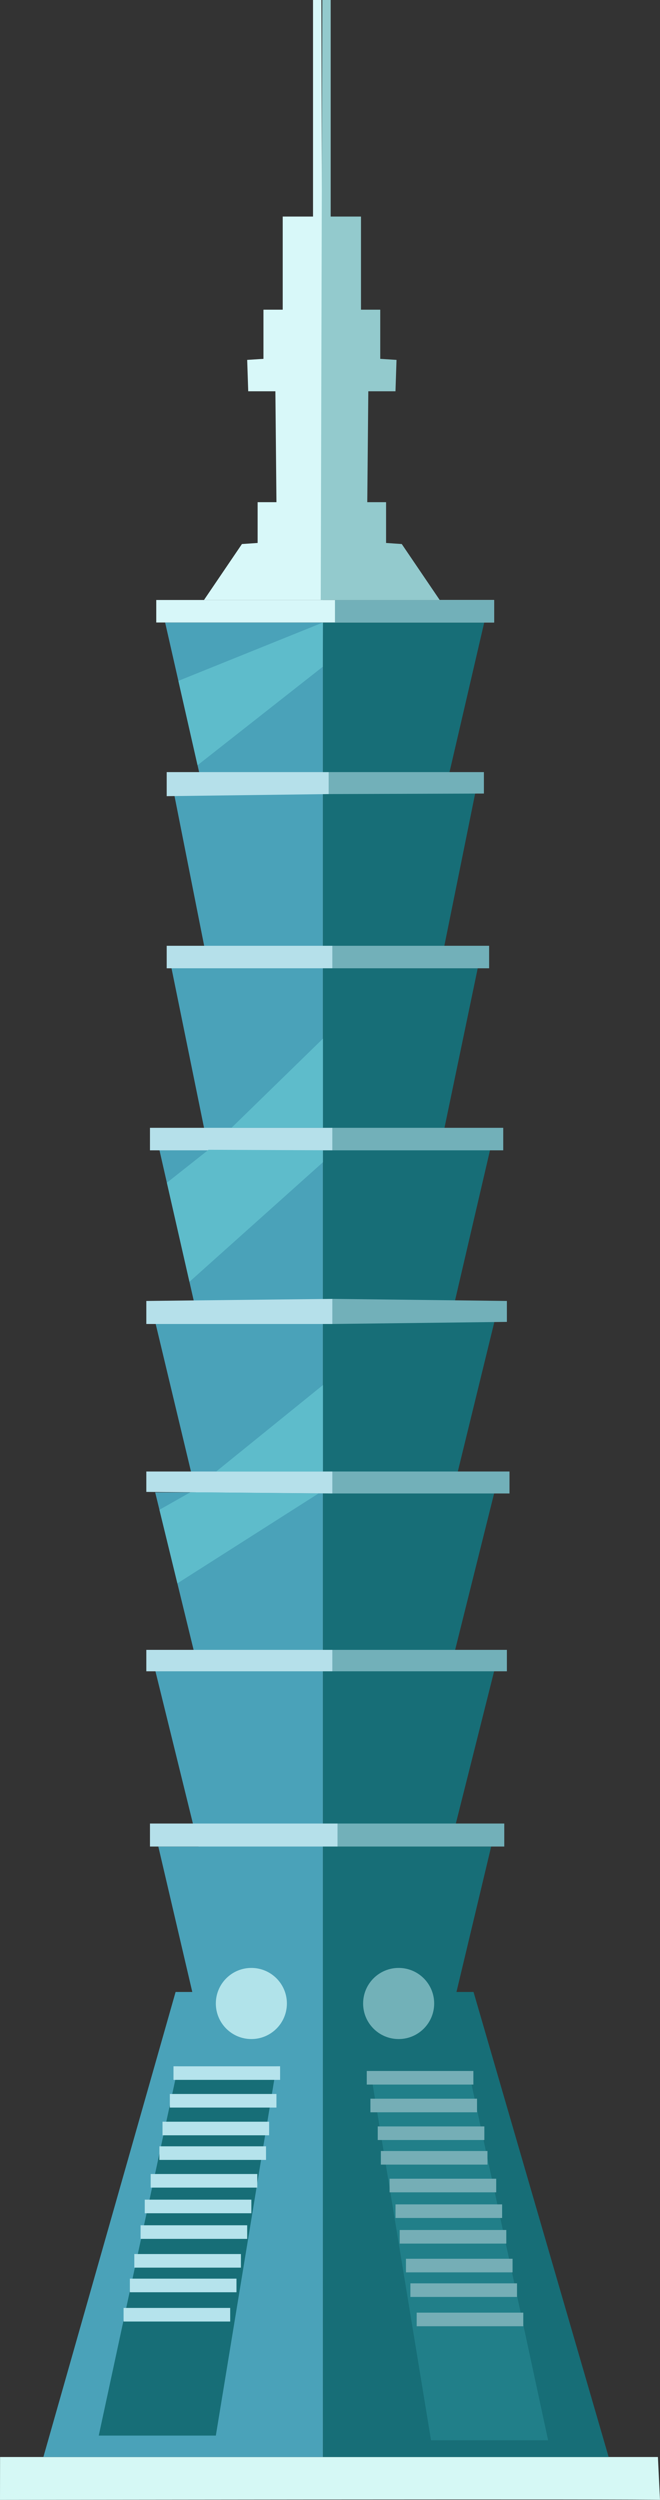 <svg id="Layer_2" data-name="Layer 2" xmlns="http://www.w3.org/2000/svg" viewBox="0 0 247.81 937.69"><rect x="0" y="0" width="247.81" height="937.69" fill="#333333" stroke="none"/><defs><style>.cls-1{fill:#d5f8f5;}.cls-2{fill:#4aa2b9;}.cls-3{fill:#176e77;}.cls-4{fill:#b1e3ea;}.cls-5{fill:#b5e3ec;}.cls-6{fill:#72b1b8;}.cls-7{fill:#217f89;}.cls-8{fill:#75aeb6;}.cls-9{fill:#d7f7f9;}.cls-10{fill:#d8f8f9;}.cls-11{fill:#93cacd;}.cls-12{fill:#72b0b9;}.cls-13{fill:#b5e0ea;}.cls-14{fill:#5ebccb;}</style></defs><path class="cls-1" d="M116.19,968.3s247.81-.39,247.81,0-.78-16.09-.78-16.09h-247Z" transform="translate(-116.19 -30.62)"/><polygon class="cls-2" points="16.29 921.59 65.93 747.16 72.2 747.16 59.45 692.62 74.56 692.62 58.27 626.5 74.56 626.5 58.27 559.78 73.58 559.78 58.27 495.82 74.56 495.82 59.84 431.27 78.29 431.27 64.36 362.99 78.29 362.99 65.34 297.65 76.59 297.65 62 233.49 121.26 233.49 121.26 921.59 16.29 921.59"/><polygon class="cls-3" points="228.53 921.59 177.8 747.16 171.39 747.16 184.42 692.62 168.98 692.62 185.62 626.5 168.98 626.5 185.62 559.78 169.98 559.78 185.62 495.82 168.98 495.82 184.02 431.27 165.17 431.27 179.41 362.99 165.17 362.99 178.4 297.65 166.91 297.65 181.81 233.49 121.26 233.49 121.26 921.59 228.53 921.59"/><circle class="cls-4" cx="94.38" cy="751.48" r="13.34"/><polygon class="cls-3" points="66.91 775.03 103.8 775.03 81.04 913.55 37.08 913.55 66.91 775.03"/><rect class="cls-5" x="65.14" y="775.03" width="40.03" height="5.1"/><rect class="cls-5" x="63.77" y="785.42" width="40.03" height="5.1"/><rect class="cls-5" x="61.02" y="795.82" width="40.03" height="5.1"/><rect class="cls-5" x="59.85" y="805.05" width="40.03" height="5.1"/><rect class="cls-5" x="56.57" y="815.44" width="40.03" height="5.1"/><rect class="cls-5" x="54.35" y="825.06" width="40.03" height="5.1"/><rect class="cls-5" x="52.78" y="834.67" width="40.03" height="5.1"/><rect class="cls-5" x="50.43" y="845.46" width="40.03" height="5.1"/><rect class="cls-5" x="48.76" y="854.69" width="40.03" height="5.1"/><rect class="cls-5" x="46.4" y="865.67" width="40.03" height="5.1"/><circle class="cls-6" cx="149.68" cy="751.48" r="13.34"/><polygon class="cls-7" points="175.97 776.79 139.09 776.79 161.84 915.31 205.8 915.31 175.97 776.79"/><rect class="cls-8" x="253.9" y="807.41" width="40.03" height="5.1" transform="translate(431.64 1589.3) rotate(-180)"/><rect class="cls-8" x="255.28" y="817.81" width="40.03" height="5.1" transform="translate(434.39 1610.1) rotate(-180)"/><rect class="cls-8" x="258.02" y="828.21" width="40.03" height="5.1" transform="translate(439.88 1630.9) rotate(-180)"/><rect class="cls-8" x="259.2" y="837.43" width="40.03" height="5.1" transform="translate(442.23 1649.34) rotate(-180)"/><rect class="cls-8" x="262.47" y="847.83" width="40.03" height="5.1" transform="translate(448.78 1670.14) rotate(-180)"/><rect class="cls-8" x="264.69" y="857.44" width="40.03" height="5.1" transform="translate(453.22 1689.37) rotate(-180)"/><rect class="cls-8" x="266.26" y="867.06" width="40.03" height="5.1" transform="translate(456.36 1708.6) rotate(-180)"/><rect class="cls-8" x="268.62" y="877.85" width="40.03" height="5.1" transform="translate(461.07 1730.18) rotate(-180)"/><rect class="cls-8" x="270.29" y="887.07" width="40.03" height="5.1" transform="translate(464.41 1748.62) rotate(-180)"/><rect class="cls-8" x="272.64" y="898.06" width="40.03" height="5.1" transform="translate(469.12 1770.6) rotate(-180)"/><rect class="cls-9" x="58.67" y="225.05" width="126.85" height="8.44"/><polygon class="cls-10" points="117.53 0 120.67 0 121.26 225.05 76.59 225.05 90.84 204.06 96.73 203.66 96.73 188.36 103.8 188.36 103.4 146.76 93.2 146.76 92.81 134.99 98.92 134.6 98.92 116.16 106.15 116.16 106.15 81.23 117.53 81.23 117.53 0"/><polygon class="cls-11" points="124.16 0 121.02 0 120.43 225.05 165.1 225.05 150.85 204.06 144.96 203.66 144.96 188.36 137.9 188.36 138.29 146.76 148.49 146.76 148.88 134.99 142.77 134.6 142.77 116.16 135.54 116.16 135.54 81.23 124.16 81.23 124.16 0"/><rect class="cls-12" x="125.77" y="225.05" width="59.75" height="8.44"/><polygon class="cls-13" points="62.59 289.61 123.42 289.61 123.42 297.85 62.59 298.63 62.59 289.61"/><polygon class="cls-12" points="181.69 289.61 181.69 297.65 123.42 297.85 123.42 289.61 181.69 289.61"/><rect class="cls-12" x="124.79" y="354.75" width="58.86" height="8.44"/><rect class="cls-13" x="62.59" y="354.75" width="62.2" height="8.44"/><rect class="cls-13" x="56.31" y="423.03" width="68.48" height="8.44"/><rect class="cls-12" x="124.79" y="423.03" width="64.16" height="8.44"/><polygon class="cls-12" points="124.79 487.19 124.79 496.61 190.32 495.82 190.32 487.97 124.79 487.19"/><polygon class="cls-13" points="54.94 487.97 124.79 487.19 124.79 496.61 54.94 496.61 54.94 487.97"/><rect class="cls-12" x="124.79" y="551.94" width="66.51" height="8.24"/><polygon class="cls-13" points="54.94 551.94 124.79 551.94 124.79 560.18 54.94 559.59 54.94 551.94"/><rect class="cls-12" x="124.79" y="618.84" width="65.53" height="8.04"/><rect class="cls-13" x="54.94" y="618.84" width="69.85" height="8.04"/><rect class="cls-12" x="126.75" y="683.98" width="62.59" height="8.63"/><rect class="cls-13" x="56.31" y="683.98" width="70.44" height="8.63"/><polygon class="cls-14" points="59.87 566.3 66.6 593.9 119.59 560.18 71.47 559.73 59.87 566.3"/><polygon class="cls-14" points="81.18 551.94 121.26 519.51 121.26 551.94 81.18 551.94"/><polygon class="cls-14" points="62.66 443.62 71.13 480.79 121.26 435.93 121.26 431.46 78.29 431.27 62.66 443.62"/><polygon class="cls-14" points="86.92 423.03 121.26 389.57 121.26 423.03 86.92 423.03"/><polygon class="cls-14" points="66.98 255.38 121.26 233.49 121.21 250.07 74.17 287.03 66.98 255.38"/></svg>